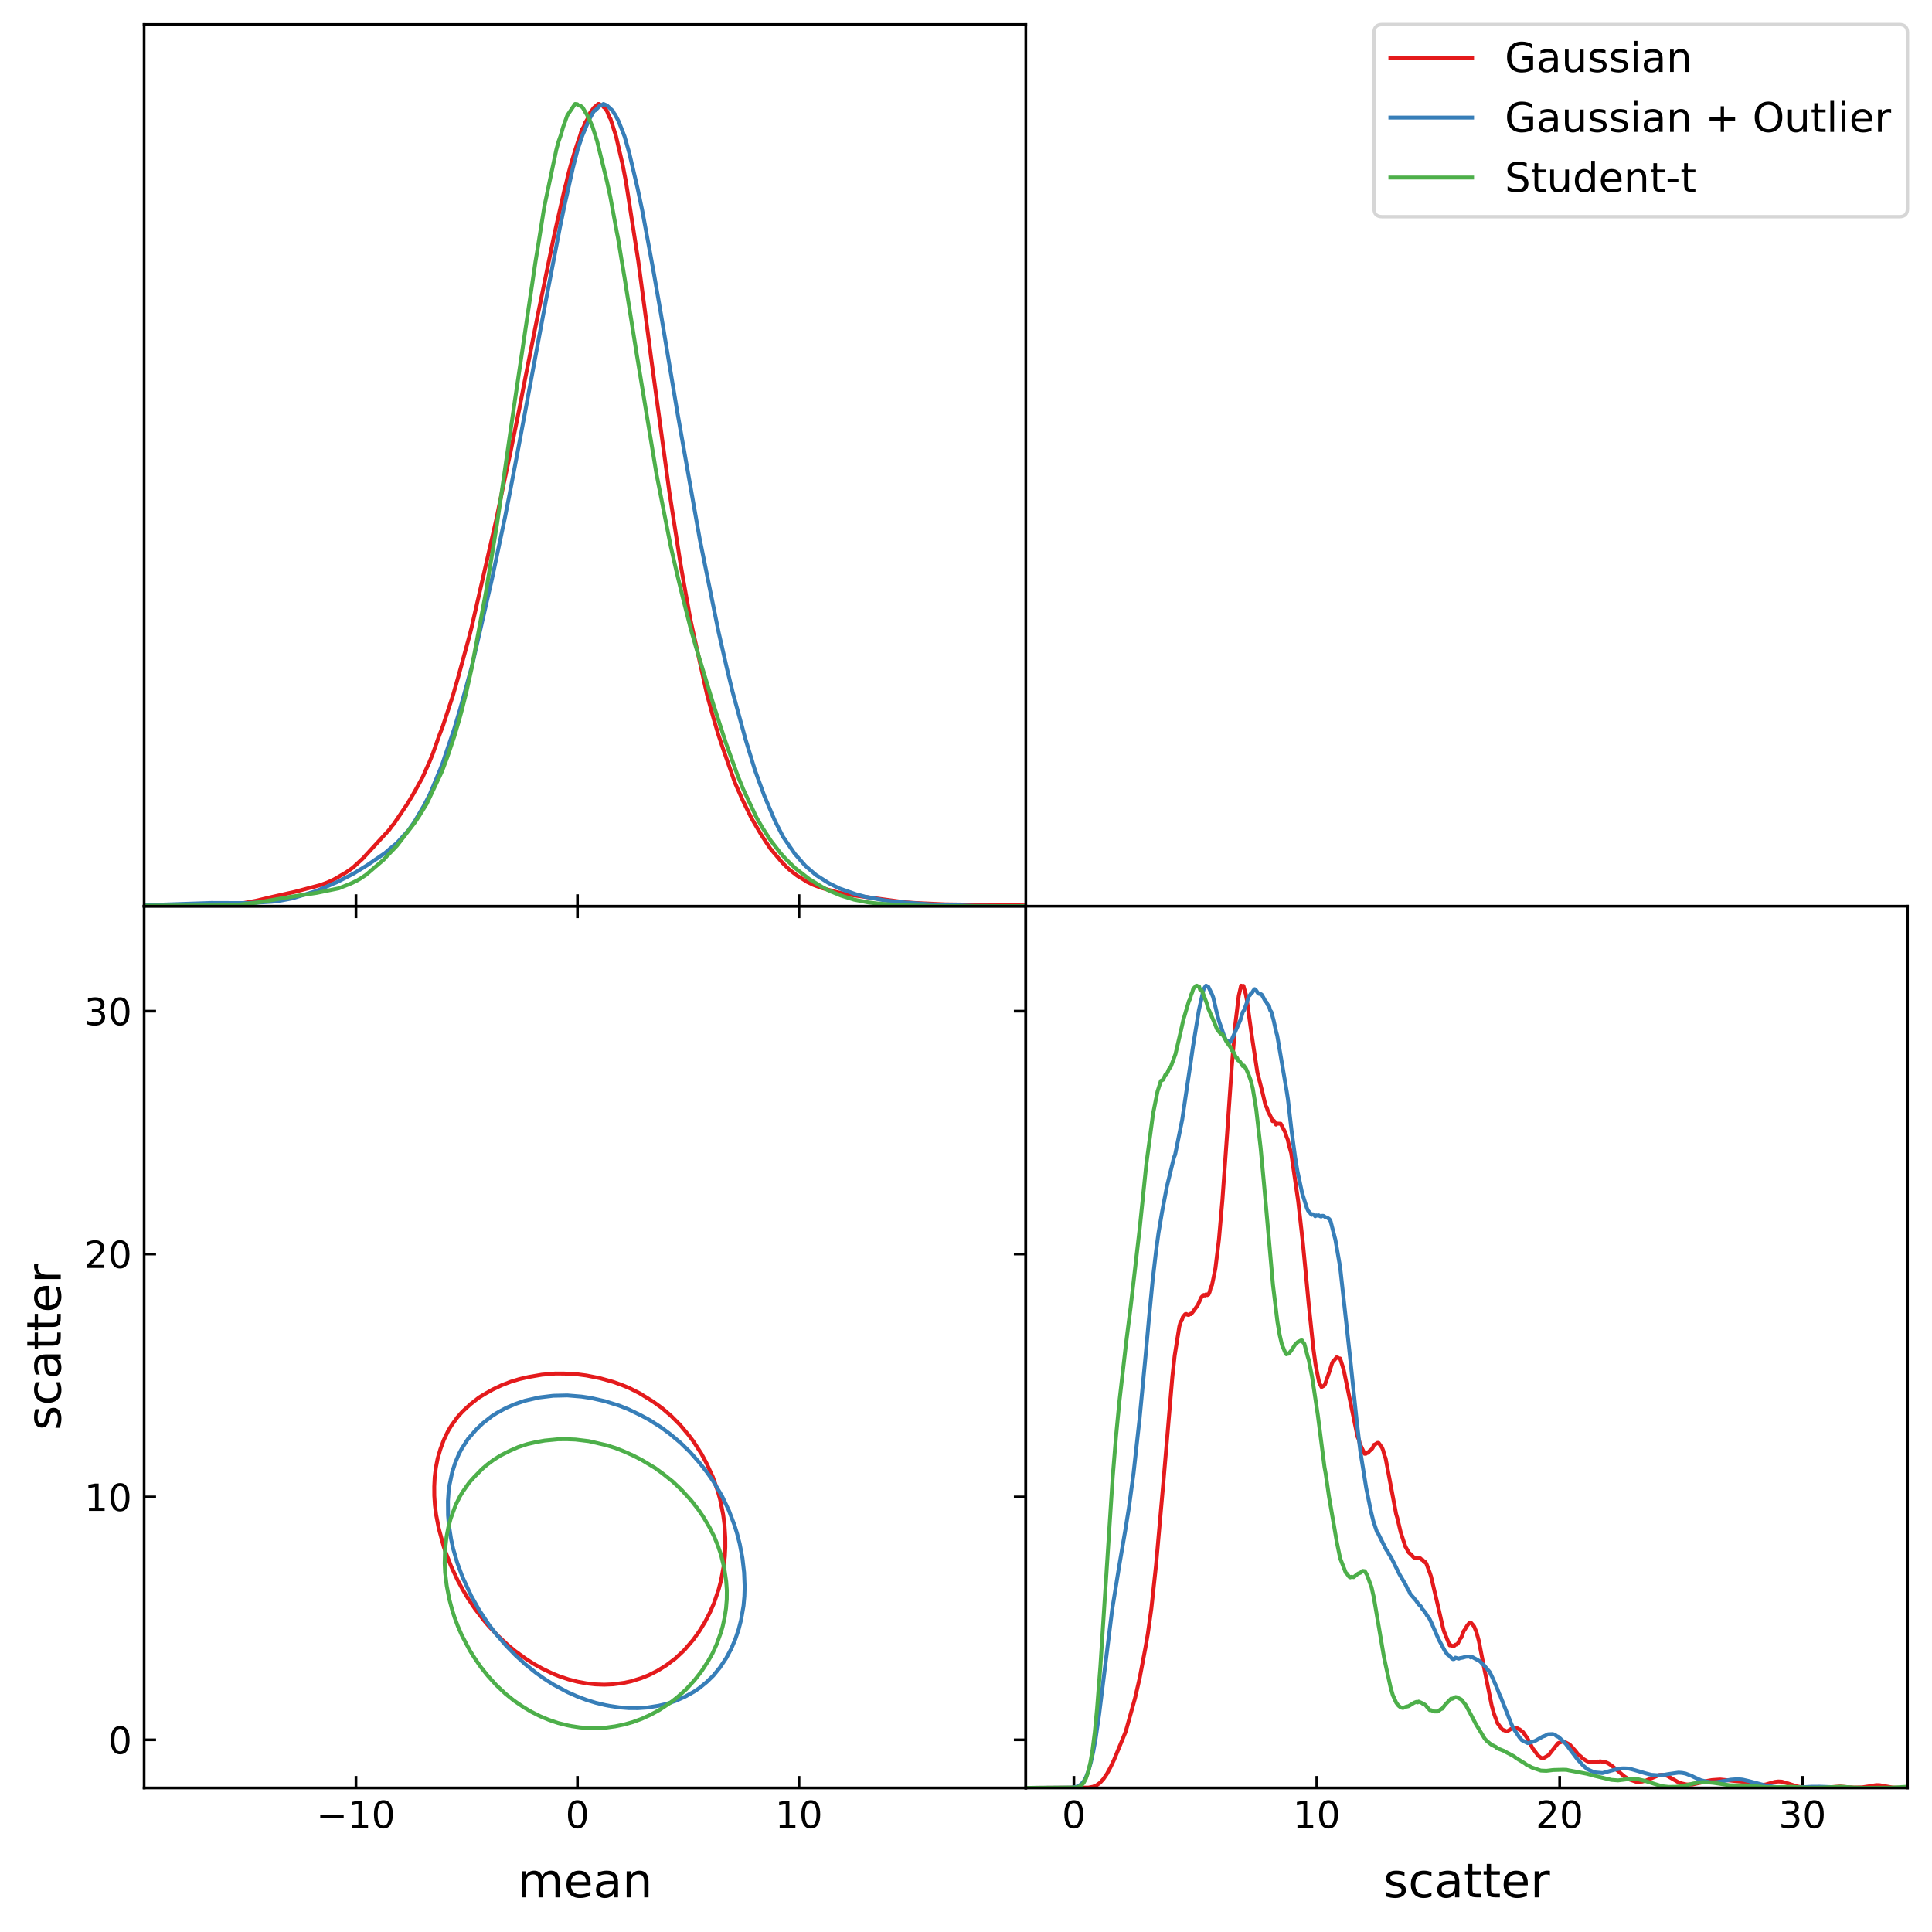 <?xml version="1.0" encoding="utf-8" standalone="no"?>
<!DOCTYPE svg PUBLIC "-//W3C//DTD SVG 1.1//EN"
  "http://www.w3.org/Graphics/SVG/1.1/DTD/svg11.dtd">
<!-- Created with matplotlib (https://matplotlib.org/) -->
<svg height="567.357pt" version="1.1" viewBox="0 0 567.419 567.357" width="567.419pt" xmlns="http://www.w3.org/2000/svg" xmlns:xlink="http://www.w3.org/1999/xlink">
 <defs>
  <style type="text/css">*{stroke-linecap:butt;stroke-linejoin:round;}</style>
 </defs>
 <g id="figure_1">
  <g id="patch_1">
   <path d="M 0 567.357 
L 567.419 567.357 
L 567.419 0 
L 0 0 
z
" style="fill:#ffffff;"/>
  </g>
  <g id="axes_1">
   <g id="patch_2">
    <path d="M 42.329 525.1 
L 301.274 525.1 
L 301.274 266.15 
L 42.329 266.15 
z
" style="fill:#ffffff;"/>
   </g>
   <g id="matplotlib.axis_1">
    <g id="xtick_1">
     <g id="line2d_1">
      <defs>
       <path d="M 0 0 
L 0 -3.5 
" id="md8e5e5afc5" style="stroke:#000000;stroke-width:0.8;"/>
      </defs>
      <g>
       <use style="stroke:#000000;stroke-width:0.8;" x="104.549" xlink:href="#md8e5e5afc5" y="525.1"/>
      </g>
     </g>
     <g id="line2d_2">
      <defs>
       <path d="M 0 0 
L 0 3.5 
" id="mfddafe0227" style="stroke:#000000;stroke-width:0.8;"/>
      </defs>
      <g>
       <use style="stroke:#000000;stroke-width:0.8;" x="104.549" xlink:href="#mfddafe0227" y="266.15"/>
      </g>
     </g>
     <g id="text_1">
      <!-- $\mathdefault{−10}$ -->
      <g transform="translate(92.889 536.958)scale(0.11 -0.11)">
       <defs>
        <path d="M 10.594 35.5 
L 73.188 35.5 
L 73.188 27.203 
L 10.594 27.203 
z
" id="DejaVuSans-8722"/>
        <path d="M 12.406 8.297 
L 28.516 8.297 
L 28.516 63.922 
L 10.984 60.406 
L 10.984 69.391 
L 28.422 72.906 
L 38.281 72.906 
L 38.281 8.297 
L 54.391 8.297 
L 54.391 0 
L 12.406 0 
z
" id="DejaVuSans-49"/>
        <path d="M 31.781 66.406 
Q 24.172 66.406 20.328 58.906 
Q 16.5 51.422 16.5 36.375 
Q 16.5 21.391 20.328 13.891 
Q 24.172 6.391 31.781 6.391 
Q 39.453 6.391 43.281 13.891 
Q 47.125 21.391 47.125 36.375 
Q 47.125 51.422 43.281 58.906 
Q 39.453 66.406 31.781 66.406 
z
M 31.781 74.219 
Q 44.047 74.219 50.516 64.516 
Q 56.984 54.828 56.984 36.375 
Q 56.984 17.969 50.516 8.266 
Q 44.047 -1.422 31.781 -1.422 
Q 19.531 -1.422 13.062 8.266 
Q 6.594 17.969 6.594 36.375 
Q 6.594 54.828 13.062 64.516 
Q 19.531 74.219 31.781 74.219 
z
" id="DejaVuSans-48"/>
       </defs>
       <use transform="translate(0 0.781)" xlink:href="#DejaVuSans-8722"/>
       <use transform="translate(83.789 0.781)" xlink:href="#DejaVuSans-49"/>
       <use transform="translate(147.412 0.781)" xlink:href="#DejaVuSans-48"/>
      </g>
     </g>
    </g>
    <g id="xtick_2">
     <g id="line2d_3">
      <g>
       <use style="stroke:#000000;stroke-width:0.8;" x="169.605" xlink:href="#md8e5e5afc5" y="525.1"/>
      </g>
     </g>
     <g id="line2d_4">
      <g>
       <use style="stroke:#000000;stroke-width:0.8;" x="169.605" xlink:href="#mfddafe0227" y="266.15"/>
      </g>
     </g>
     <g id="text_2">
      <!-- $\mathdefault{0}$ -->
      <g transform="translate(166.085 536.958)scale(0.11 -0.11)">
       <use transform="translate(0 0.781)" xlink:href="#DejaVuSans-48"/>
      </g>
     </g>
    </g>
    <g id="xtick_3">
     <g id="line2d_5">
      <g>
       <use style="stroke:#000000;stroke-width:0.8;" x="234.662" xlink:href="#md8e5e5afc5" y="525.1"/>
      </g>
     </g>
     <g id="line2d_6">
      <g>
       <use style="stroke:#000000;stroke-width:0.8;" x="234.662" xlink:href="#mfddafe0227" y="266.15"/>
      </g>
     </g>
     <g id="text_3">
      <!-- $\mathdefault{10}$ -->
      <g transform="translate(227.622 536.958)scale(0.11 -0.11)">
       <use transform="translate(0 0.781)" xlink:href="#DejaVuSans-49"/>
       <use transform="translate(63.623 0.781)" xlink:href="#DejaVuSans-48"/>
      </g>
     </g>
    </g>
    <g id="text_4">
     <!-- mean -->
     <g transform="translate(151.95 557.246)scale(0.14 -0.14)">
      <defs>
       <path d="M 52 44.188 
Q 55.375 50.25 60.062 53.125 
Q 64.75 56 71.094 56 
Q 79.641 56 84.281 50.016 
Q 88.922 44.047 88.922 33.016 
L 88.922 0 
L 79.891 0 
L 79.891 32.719 
Q 79.891 40.578 77.094 44.375 
Q 74.312 48.188 68.609 48.188 
Q 61.625 48.188 57.562 43.547 
Q 53.516 38.922 53.516 30.906 
L 53.516 0 
L 44.484 0 
L 44.484 32.719 
Q 44.484 40.625 41.703 44.406 
Q 38.922 48.188 33.109 48.188 
Q 26.219 48.188 22.156 43.531 
Q 18.109 38.875 18.109 30.906 
L 18.109 0 
L 9.078 0 
L 9.078 54.688 
L 18.109 54.688 
L 18.109 46.188 
Q 21.188 51.219 25.484 53.609 
Q 29.781 56 35.688 56 
Q 41.656 56 45.828 52.969 
Q 50 49.953 52 44.188 
z
" id="DejaVuSans-109"/>
       <path d="M 56.203 29.594 
L 56.203 25.203 
L 14.891 25.203 
Q 15.484 15.922 20.484 11.062 
Q 25.484 6.203 34.422 6.203 
Q 39.594 6.203 44.453 7.469 
Q 49.312 8.734 54.109 11.281 
L 54.109 2.781 
Q 49.266 0.734 44.188 -0.344 
Q 39.109 -1.422 33.891 -1.422 
Q 20.797 -1.422 13.156 6.188 
Q 5.516 13.812 5.516 26.812 
Q 5.516 40.234 12.766 48.109 
Q 20.016 56 32.328 56 
Q 43.359 56 49.781 48.891 
Q 56.203 41.797 56.203 29.594 
z
M 47.219 32.234 
Q 47.125 39.594 43.094 43.984 
Q 39.062 48.391 32.422 48.391 
Q 24.906 48.391 20.391 44.141 
Q 15.875 39.891 15.188 32.172 
z
" id="DejaVuSans-101"/>
       <path d="M 34.281 27.484 
Q 23.391 27.484 19.188 25 
Q 14.984 22.516 14.984 16.5 
Q 14.984 11.719 18.141 8.906 
Q 21.297 6.109 26.703 6.109 
Q 34.188 6.109 38.703 11.406 
Q 43.219 16.703 43.219 25.484 
L 43.219 27.484 
z
M 52.203 31.203 
L 52.203 0 
L 43.219 0 
L 43.219 8.297 
Q 40.141 3.328 35.547 0.953 
Q 30.953 -1.422 24.312 -1.422 
Q 15.922 -1.422 10.953 3.297 
Q 6 8.016 6 15.922 
Q 6 25.141 12.172 29.828 
Q 18.359 34.516 30.609 34.516 
L 43.219 34.516 
L 43.219 35.406 
Q 43.219 41.609 39.141 45 
Q 35.062 48.391 27.688 48.391 
Q 23 48.391 18.547 47.266 
Q 14.109 46.141 10.016 43.891 
L 10.016 52.203 
Q 14.938 54.109 19.578 55.047 
Q 24.219 56 28.609 56 
Q 40.484 56 46.344 49.844 
Q 52.203 43.703 52.203 31.203 
z
" id="DejaVuSans-97"/>
       <path d="M 54.891 33.016 
L 54.891 0 
L 45.906 0 
L 45.906 32.719 
Q 45.906 40.484 42.875 44.328 
Q 39.844 48.188 33.797 48.188 
Q 26.516 48.188 22.312 43.547 
Q 18.109 38.922 18.109 30.906 
L 18.109 0 
L 9.078 0 
L 9.078 54.688 
L 18.109 54.688 
L 18.109 46.188 
Q 21.344 51.125 25.703 53.562 
Q 30.078 56 35.797 56 
Q 45.219 56 50.047 50.172 
Q 54.891 44.344 54.891 33.016 
z
" id="DejaVuSans-110"/>
      </defs>
      <use xlink:href="#DejaVuSans-109"/>
      <use x="97.412" xlink:href="#DejaVuSans-101"/>
      <use x="158.936" xlink:href="#DejaVuSans-97"/>
      <use x="220.215" xlink:href="#DejaVuSans-110"/>
     </g>
    </g>
   </g>
   <g id="matplotlib.axis_2">
    <g id="ytick_1">
     <g id="line2d_7">
      <defs>
       <path d="M 0 0 
L 3.5 0 
" id="m2f5b90e323" style="stroke:#000000;stroke-width:0.8;"/>
      </defs>
      <g>
       <use style="stroke:#000000;stroke-width:0.8;" x="42.329" xlink:href="#m2f5b90e323" y="510.979"/>
      </g>
     </g>
     <g id="line2d_8">
      <defs>
       <path d="M 0 0 
L -3.5 0 
" id="m2b451ff3a8" style="stroke:#000000;stroke-width:0.8;"/>
      </defs>
      <g>
       <use style="stroke:#000000;stroke-width:0.8;" x="301.274" xlink:href="#m2b451ff3a8" y="510.979"/>
      </g>
     </g>
     <g id="text_5">
      <!-- $\mathdefault{0}$ -->
      <g transform="translate(31.789 515.158)scale(0.11 -0.11)">
       <use transform="translate(0 0.781)" xlink:href="#DejaVuSans-48"/>
      </g>
     </g>
    </g>
    <g id="ytick_2">
     <g id="line2d_9">
      <g>
       <use style="stroke:#000000;stroke-width:0.8;" x="42.329" xlink:href="#m2f5b90e323" y="439.643"/>
      </g>
     </g>
     <g id="line2d_10">
      <g>
       <use style="stroke:#000000;stroke-width:0.8;" x="301.274" xlink:href="#m2b451ff3a8" y="439.643"/>
      </g>
     </g>
     <g id="text_6">
      <!-- $\mathdefault{10}$ -->
      <g transform="translate(24.749 443.822)scale(0.11 -0.11)">
       <use transform="translate(0 0.781)" xlink:href="#DejaVuSans-49"/>
       <use transform="translate(63.623 0.781)" xlink:href="#DejaVuSans-48"/>
      </g>
     </g>
    </g>
    <g id="ytick_3">
     <g id="line2d_11">
      <g>
       <use style="stroke:#000000;stroke-width:0.8;" x="42.329" xlink:href="#m2f5b90e323" y="368.307"/>
      </g>
     </g>
     <g id="line2d_12">
      <g>
       <use style="stroke:#000000;stroke-width:0.8;" x="301.274" xlink:href="#m2b451ff3a8" y="368.307"/>
      </g>
     </g>
     <g id="text_7">
      <!-- $\mathdefault{20}$ -->
      <g transform="translate(24.749 372.486)scale(0.11 -0.11)">
       <defs>
        <path d="M 19.188 8.297 
L 53.609 8.297 
L 53.609 0 
L 7.328 0 
L 7.328 8.297 
Q 12.938 14.109 22.625 23.891 
Q 32.328 33.688 34.812 36.531 
Q 39.547 41.844 41.422 45.531 
Q 43.312 49.219 43.312 52.781 
Q 43.312 58.594 39.234 62.25 
Q 35.156 65.922 28.609 65.922 
Q 23.969 65.922 18.812 64.312 
Q 13.672 62.703 7.812 59.422 
L 7.812 69.391 
Q 13.766 71.781 18.938 73 
Q 24.125 74.219 28.422 74.219 
Q 39.75 74.219 46.484 68.547 
Q 53.219 62.891 53.219 53.422 
Q 53.219 48.922 51.531 44.891 
Q 49.859 40.875 45.406 35.406 
Q 44.188 33.984 37.641 27.219 
Q 31.109 20.453 19.188 8.297 
z
" id="DejaVuSans-50"/>
       </defs>
       <use transform="translate(0 0.781)" xlink:href="#DejaVuSans-50"/>
       <use transform="translate(63.623 0.781)" xlink:href="#DejaVuSans-48"/>
      </g>
     </g>
    </g>
    <g id="ytick_4">
     <g id="line2d_13">
      <g>
       <use style="stroke:#000000;stroke-width:0.8;" x="42.329" xlink:href="#m2f5b90e323" y="296.971"/>
      </g>
     </g>
     <g id="line2d_14">
      <g>
       <use style="stroke:#000000;stroke-width:0.8;" x="301.274" xlink:href="#m2b451ff3a8" y="296.971"/>
      </g>
     </g>
     <g id="text_8">
      <!-- $\mathdefault{30}$ -->
      <g transform="translate(24.749 301.15)scale(0.11 -0.11)">
       <defs>
        <path d="M 40.578 39.312 
Q 47.656 37.797 51.625 33 
Q 55.609 28.219 55.609 21.188 
Q 55.609 10.406 48.188 4.484 
Q 40.766 -1.422 27.094 -1.422 
Q 22.516 -1.422 17.656 -0.516 
Q 12.797 0.391 7.625 2.203 
L 7.625 11.719 
Q 11.719 9.328 16.594 8.109 
Q 21.484 6.891 26.812 6.891 
Q 36.078 6.891 40.938 10.547 
Q 45.797 14.203 45.797 21.188 
Q 45.797 27.641 41.281 31.266 
Q 36.766 34.906 28.719 34.906 
L 20.219 34.906 
L 20.219 43.016 
L 29.109 43.016 
Q 36.375 43.016 40.234 45.922 
Q 44.094 48.828 44.094 54.297 
Q 44.094 59.906 40.109 62.906 
Q 36.141 65.922 28.719 65.922 
Q 24.656 65.922 20.016 65.031 
Q 15.375 64.156 9.812 62.312 
L 9.812 71.094 
Q 15.438 72.656 20.344 73.438 
Q 25.25 74.219 29.594 74.219 
Q 40.828 74.219 47.359 69.109 
Q 53.906 64.016 53.906 55.328 
Q 53.906 49.266 50.438 45.094 
Q 46.969 40.922 40.578 39.312 
z
" id="DejaVuSans-51"/>
       </defs>
       <use transform="translate(0 0.781)" xlink:href="#DejaVuSans-51"/>
       <use transform="translate(63.623 0.781)" xlink:href="#DejaVuSans-48"/>
      </g>
     </g>
    </g>
    <g id="text_9">
     <!-- scatter -->
     <g transform="translate(17.838 420.083)rotate(-90)scale(0.14 -0.14)">
      <defs>
       <path d="M 44.281 53.078 
L 44.281 44.578 
Q 40.484 46.531 36.375 47.5 
Q 32.281 48.484 27.875 48.484 
Q 21.188 48.484 17.844 46.438 
Q 14.5 44.391 14.5 40.281 
Q 14.5 37.156 16.891 35.375 
Q 19.281 33.594 26.516 31.984 
L 29.594 31.297 
Q 39.156 29.25 43.188 25.516 
Q 47.219 21.781 47.219 15.094 
Q 47.219 7.469 41.188 3.016 
Q 35.156 -1.422 24.609 -1.422 
Q 20.219 -1.422 15.453 -0.562 
Q 10.688 0.297 5.422 2 
L 5.422 11.281 
Q 10.406 8.688 15.234 7.391 
Q 20.062 6.109 24.812 6.109 
Q 31.156 6.109 34.562 8.281 
Q 37.984 10.453 37.984 14.406 
Q 37.984 18.062 35.516 20.016 
Q 33.062 21.969 24.703 23.781 
L 21.578 24.516 
Q 13.234 26.266 9.516 29.906 
Q 5.812 33.547 5.812 39.891 
Q 5.812 47.609 11.281 51.797 
Q 16.75 56 26.812 56 
Q 31.781 56 36.172 55.266 
Q 40.578 54.547 44.281 53.078 
z
" id="DejaVuSans-115"/>
       <path d="M 48.781 52.594 
L 48.781 44.188 
Q 44.969 46.297 41.141 47.344 
Q 37.312 48.391 33.406 48.391 
Q 24.656 48.391 19.812 42.844 
Q 14.984 37.312 14.984 27.297 
Q 14.984 17.281 19.812 11.734 
Q 24.656 6.203 33.406 6.203 
Q 37.312 6.203 41.141 7.25 
Q 44.969 8.297 48.781 10.406 
L 48.781 2.094 
Q 45.016 0.344 40.984 -0.531 
Q 36.969 -1.422 32.422 -1.422 
Q 20.062 -1.422 12.781 6.344 
Q 5.516 14.109 5.516 27.297 
Q 5.516 40.672 12.859 48.328 
Q 20.219 56 33.016 56 
Q 37.156 56 41.109 55.141 
Q 45.062 54.297 48.781 52.594 
z
" id="DejaVuSans-99"/>
       <path d="M 18.312 70.219 
L 18.312 54.688 
L 36.812 54.688 
L 36.812 47.703 
L 18.312 47.703 
L 18.312 18.016 
Q 18.312 11.328 20.141 9.422 
Q 21.969 7.516 27.594 7.516 
L 36.812 7.516 
L 36.812 0 
L 27.594 0 
Q 17.188 0 13.234 3.875 
Q 9.281 7.766 9.281 18.016 
L 9.281 47.703 
L 2.688 47.703 
L 2.688 54.688 
L 9.281 54.688 
L 9.281 70.219 
z
" id="DejaVuSans-116"/>
       <path d="M 41.109 46.297 
Q 39.594 47.172 37.812 47.578 
Q 36.031 48 33.891 48 
Q 26.266 48 22.188 43.047 
Q 18.109 38.094 18.109 28.812 
L 18.109 0 
L 9.078 0 
L 9.078 54.688 
L 18.109 54.688 
L 18.109 46.188 
Q 20.953 51.172 25.484 53.578 
Q 30.031 56 36.531 56 
Q 37.453 56 38.578 55.875 
Q 39.703 55.766 41.062 55.516 
z
" id="DejaVuSans-114"/>
      </defs>
      <use xlink:href="#DejaVuSans-115"/>
      <use x="52.1" xlink:href="#DejaVuSans-99"/>
      <use x="107.08" xlink:href="#DejaVuSans-97"/>
      <use x="168.359" xlink:href="#DejaVuSans-116"/>
      <use x="207.568" xlink:href="#DejaVuSans-116"/>
      <use x="246.777" xlink:href="#DejaVuSans-101"/>
      <use x="308.301" xlink:href="#DejaVuSans-114"/>
     </g>
    </g>
   </g>
   <g id="LineCollection_1">
    <path clip-path="url(#p416d558560)" d="M 172.229 494.393 
L 174.846 494.687 
L 177.463 494.78 
L 180.081 494.668 
L 183.274 494.236 
L 185.315 493.802 
L 188.341 492.863 
L 190.55 491.981 
L 193.168 490.663 
L 195.785 489.019 
L 198.402 487.035 
L 201.02 484.579 
L 203.637 481.536 
L 205.353 479.132 
L 207.05 476.385 
L 208.472 473.639 
L 209.672 470.893 
L 211.078 466.773 
L 211.795 464.027 
L 212.557 459.908 
L 212.883 457.162 
L 213.024 454.415 
L 213.016 451.669 
L 212.753 447.55 
L 212.385 444.804 
L 211.489 440.378 
L 210.809 437.938 
L 209.374 433.819 
L 207.477 429.699 
L 205.997 426.953 
L 203.637 423.313 
L 202.236 421.461 
L 199.711 418.465 
L 197.094 415.846 
L 194.476 413.585 
L 191.859 411.691 
L 187.933 409.244 
L 184.954 407.729 
L 182.698 406.791 
L 180.081 405.853 
L 176.155 404.758 
L 172.229 403.977 
L 169.392 403.61 
L 165.685 403.411 
L 163.068 403.401 
L 159.142 403.744 
L 155.216 404.423 
L 152.599 405.021 
L 149.981 405.815 
L 147.364 406.828 
L 144.747 408.067 
L 142.129 409.551 
L 140.64 410.476 
L 138.203 412.383 
L 135.802 414.595 
L 134.277 416.316 
L 132.551 418.714 
L 131.66 420.162 
L 130.351 422.888 
L 129.352 425.58 
L 128.546 428.326 
L 128.001 431.072 
L 127.672 433.819 
L 127.54 436.565 
L 127.555 439.311 
L 127.734 442.058 
L 128.078 444.804 
L 128.874 448.923 
L 130.351 454.336 
L 130.848 455.789 
L 132.45 459.908 
L 134.367 464.027 
L 135.848 466.773 
L 137.486 469.52 
L 139.512 472.515 
L 142.129 475.918 
L 143.708 477.758 
L 146.333 480.505 
L 149.285 483.251 
L 151.29 484.906 
L 154.709 487.37 
L 156.894 488.743 
L 159.353 490.116 
L 162.237 491.49 
L 164.377 492.364 
L 166.994 493.232 
L 169.611 493.908 
L 172.229 494.393 
L 172.229 494.393 
" style="fill:none;stroke:#e41a1c;stroke-width:1.143;"/>
   </g>
   <g id="LineCollection_2">
    <path clip-path="url(#p416d558560)" d="M 179.081 501.027 
L 181.848 501.442 
L 184.616 501.657 
L 187.383 501.673 
L 190.15 501.485 
L 193.381 500.978 
L 195.684 500.441 
L 198.452 499.523 
L 201.219 498.298 
L 203.903 496.782 
L 205.37 495.785 
L 207.574 493.984 
L 209.521 492.088 
L 211.404 489.788 
L 213.284 486.99 
L 214.783 484.193 
L 215.965 481.395 
L 216.918 478.597 
L 217.64 475.8 
L 218.374 471.603 
L 218.624 468.806 
L 218.706 466.008 
L 218.536 461.812 
L 218.053 457.616 
L 217.248 453.419 
L 216.439 450.268 
L 215.671 447.824 
L 214.072 443.628 
L 212.07 439.431 
L 209.521 435.108 
L 207.67 432.437 
L 205.37 429.517 
L 202.603 426.399 
L 199.835 423.718 
L 196.892 421.247 
L 194.301 419.304 
L 190.764 417.051 
L 188.176 415.652 
L 184.616 413.936 
L 181.848 412.829 
L 177.697 411.535 
L 173.547 410.586 
L 170.779 410.174 
L 166.628 409.831 
L 162.478 409.929 
L 158.327 410.436 
L 154.176 411.389 
L 151.409 412.323 
L 148.641 413.503 
L 145.874 415.011 
L 144.49 415.896 
L 141.723 418.063 
L 139.872 419.848 
L 137.427 422.646 
L 135.629 425.443 
L 134.805 426.98 
L 133.689 429.64 
L 132.791 432.437 
L 132.038 436.046 
L 131.757 438.033 
L 131.56 440.83 
L 131.594 445.026 
L 131.821 447.824 
L 132.478 452.02 
L 133.085 454.818 
L 134.303 459.014 
L 135.857 463.211 
L 138.447 468.806 
L 140.818 473.002 
L 143.609 477.199 
L 145.874 480.126 
L 148.641 483.316 
L 151.409 486.159 
L 154.176 488.694 
L 157.267 491.186 
L 159.71 492.95 
L 162.478 494.718 
L 166.628 496.946 
L 169.396 498.182 
L 172.163 499.234 
L 174.93 500.096 
L 177.697 500.762 
L 179.081 501.027 
L 179.081 501.027 
" style="fill:none;stroke:#377eb8;stroke-width:1.143;"/>
   </g>
   <g id="LineCollection_3">
    <path clip-path="url(#p416d558560)" d="M 167.744 506.947 
L 170.335 507.337 
L 172.925 507.534 
L 175.516 507.546 
L 178.106 507.38 
L 180.696 507.023 
L 183.287 506.486 
L 185.877 505.759 
L 188.467 504.807 
L 191.058 503.627 
L 193.648 502.212 
L 196.839 500.104 
L 198.829 498.556 
L 201.516 496.143 
L 204.01 493.425 
L 206.014 490.861 
L 207.895 487.995 
L 209.268 485.579 
L 210.485 482.899 
L 211.781 479.286 
L 212.25 477.657 
L 212.827 475.016 
L 213.232 472.375 
L 213.447 469.735 
L 213.471 467.094 
L 213.282 464.453 
L 212.699 460.492 
L 211.721 456.531 
L 210.817 453.89 
L 209.736 451.249 
L 208.396 448.608 
L 206.6 445.565 
L 205.081 443.327 
L 203.008 440.686 
L 200.124 437.532 
L 197.534 435.086 
L 194.62 432.763 
L 192.353 431.112 
L 188.467 428.775 
L 185.877 427.449 
L 182.976 426.161 
L 180.696 425.264 
L 178.106 424.454 
L 172.925 423.261 
L 169.04 422.794 
L 166.449 422.686 
L 163.859 422.71 
L 159.973 423.089 
L 157.383 423.55 
L 154.793 424.15 
L 152.202 425.009 
L 149.589 426.161 
L 146.977 427.482 
L 144.894 428.802 
L 143.123 430.123 
L 141.581 431.443 
L 139.25 433.825 
L 137.815 435.404 
L 135.963 438.045 
L 135.142 439.365 
L 133.827 442.006 
L 132.37 445.967 
L 131.67 448.608 
L 131.163 451.249 
L 130.705 455.21 
L 130.6 459.171 
L 130.726 461.812 
L 131.207 465.773 
L 131.975 469.735 
L 132.775 472.748 
L 133.498 475.016 
L 134.489 477.657 
L 135.643 480.298 
L 137.955 484.674 
L 139.349 486.9 
L 141.165 489.541 
L 143.282 492.181 
L 145.726 494.883 
L 148.464 497.463 
L 150.907 499.436 
L 153.816 501.424 
L 156.088 502.768 
L 158.678 504.073 
L 161.269 505.148 
L 163.859 506.025 
L 166.574 506.706 
L 167.744 506.947 
L 167.744 506.947 
" style="fill:none;stroke:#4daf4a;stroke-width:1.143;"/>
   </g>
   <g id="patch_3">
    <path d="M 42.329 525.1 
L 42.329 266.15 
" style="fill:none;stroke:#000000;stroke-linecap:square;stroke-linejoin:miter;stroke-width:0.8;"/>
   </g>
   <g id="patch_4">
    <path d="M 301.274 525.1 
L 301.274 266.15 
" style="fill:none;stroke:#000000;stroke-linecap:square;stroke-linejoin:miter;stroke-width:0.8;"/>
   </g>
   <g id="patch_5">
    <path d="M 42.329 525.1 
L 301.274 525.1 
" style="fill:none;stroke:#000000;stroke-linecap:square;stroke-linejoin:miter;stroke-width:0.8;"/>
   </g>
   <g id="patch_6">
    <path d="M 42.329 266.15 
L 301.274 266.15 
" style="fill:none;stroke:#000000;stroke-linecap:square;stroke-linejoin:miter;stroke-width:0.8;"/>
   </g>
  </g>
  <g id="axes_2">
   <g id="patch_7">
    <path d="M 42.329 266.15 
L 301.274 266.15 
L 301.274 7.2 
L 42.329 7.2 
z
" style="fill:#ffffff;"/>
   </g>
   <g id="matplotlib.axis_3">
    <g id="xtick_4">
     <g id="line2d_15">
      <g>
       <use style="stroke:#000000;stroke-width:0.8;" x="104.549" xlink:href="#md8e5e5afc5" y="266.15"/>
      </g>
     </g>
    </g>
    <g id="xtick_5">
     <g id="line2d_16">
      <g>
       <use style="stroke:#000000;stroke-width:0.8;" x="169.605" xlink:href="#md8e5e5afc5" y="266.15"/>
      </g>
     </g>
    </g>
    <g id="xtick_6">
     <g id="line2d_17">
      <g>
       <use style="stroke:#000000;stroke-width:0.8;" x="234.662" xlink:href="#md8e5e5afc5" y="266.15"/>
      </g>
     </g>
    </g>
   </g>
   <g id="matplotlib.axis_4">
    <g id="ytick_5"/>
    <g id="ytick_6"/>
    <g id="ytick_7"/>
    <g id="ytick_8"/>
    <g id="ytick_9"/>
   </g>
   <g id="line2d_18">
    <path clip-path="url(#p72230c6577)" d="M 42.283 266.02 
L 50.764 266.018 
L 60.224 266.029 
L 65.77 265.873 
L 70.01 265.506 
L 75.23 264.533 
L 79.797 263.448 
L 84.037 262.493 
L 86.647 261.911 
L 94.15 259.921 
L 96.107 259.198 
L 98.064 258.307 
L 101.653 256.218 
L 103.61 254.852 
L 106.546 252.141 
L 114.375 243.647 
L 115.027 242.695 
L 115.68 241.964 
L 119.594 236.174 
L 121.225 233.477 
L 122.53 231.168 
L 124.161 228.191 
L 125.14 225.982 
L 126.118 223.828 
L 127.097 221.425 
L 129.054 215.887 
L 130.033 213.349 
L 132.969 204.443 
L 133.947 201.043 
L 134.6 198.76 
L 137.862 186.807 
L 138.514 184.215 
L 145.691 152.883 
L 147.974 141.901 
L 149.931 132.799 
L 152.541 119.988 
L 154.172 111.55 
L 156.129 101.687 
L 158.087 91.795 
L 159.392 85.486 
L 162.654 69.567 
L 163.306 66.641 
L 165.916 55.115 
L 166.242 54.026 
L 166.894 51.193 
L 167.547 48.749 
L 168.852 44.335 
L 169.83 41.362 
L 170.483 39.471 
L 170.809 38.192 
L 171.461 37.198 
L 171.787 36.161 
L 172.44 35.15 
L 173.418 32.896 
L 173.745 32.561 
L 174.397 31.656 
L 175.702 30.527 
L 176.028 30.546 
L 176.354 30.955 
L 176.681 30.949 
L 177.007 31.055 
L 177.333 31.529 
L 177.659 31.679 
L 178.312 32.717 
L 178.964 34.399 
L 179.29 34.863 
L 180.921 39.995 
L 182.879 48.43 
L 183.857 53.506 
L 187.445 76.588 
L 189.403 91.233 
L 191.36 106.108 
L 196.579 144.433 
L 199.841 165.481 
L 200.82 171.094 
L 202.777 182.006 
L 207.67 204.094 
L 209.628 211.194 
L 210.932 215.634 
L 212.237 219.552 
L 215.826 229.836 
L 218.109 235 
L 220.719 240.321 
L 223.655 245.31 
L 226.264 249.253 
L 229.852 253.463 
L 231.81 255.385 
L 234.093 257.16 
L 236.05 258.357 
L 237.029 258.991 
L 238.986 259.92 
L 241.27 260.782 
L 245.837 262.022 
L 249.099 262.737 
L 265.735 264.982 
L 268.997 265.217 
L 277.479 265.602 
L 296.725 265.853 
L 301.292 265.934 
L 301.292 265.934 
" style="fill:none;stroke:#e41a1c;stroke-linecap:square;stroke-width:1.143;"/>
   </g>
   <g id="line2d_19">
    <path clip-path="url(#p72230c6577)" d="M 42.029 265.868 
L 62.033 265.192 
L 73.07 265.228 
L 79.967 264.815 
L 82.727 264.439 
L 85.831 263.842 
L 92.728 261.747 
L 95.832 260.429 
L 98.247 259.376 
L 98.936 259.09 
L 103.765 256.611 
L 105.144 255.755 
L 106.179 255.136 
L 107.904 254.069 
L 113.077 250.53 
L 115.146 248.756 
L 116.526 247.627 
L 119.975 243.845 
L 121.699 241.395 
L 124.458 236.696 
L 126.183 233.401 
L 129.287 225.98 
L 129.977 224.202 
L 133.426 213.994 
L 135.15 208.187 
L 138.599 195.644 
L 144.462 170.173 
L 148.256 152.217 
L 149.635 145.222 
L 151.705 134.407 
L 154.119 121.539 
L 159.982 90.062 
L 164.466 66.696 
L 165.845 60.049 
L 166.535 57.032 
L 168.26 49.284 
L 169.639 43.971 
L 171.019 39.847 
L 173.088 34.996 
L 174.468 32.547 
L 174.812 32.443 
L 176.192 31.038 
L 176.882 30.765 
L 177.227 30.527 
L 178.261 30.98 
L 179.986 32.562 
L 180.331 33.257 
L 180.676 33.697 
L 181.71 35.685 
L 183.435 40.077 
L 184.814 44.956 
L 187.229 55.206 
L 188.608 61.75 
L 190.333 71.025 
L 192.057 80.396 
L 194.126 92.277 
L 198.955 121.215 
L 205.508 158.31 
L 211.026 185.538 
L 213.44 196.103 
L 215.165 203.221 
L 218.959 217.153 
L 221.718 226.169 
L 224.477 233.727 
L 227.581 241.057 
L 229.995 245.789 
L 233.444 250.784 
L 236.548 254.303 
L 239.652 256.986 
L 243.446 259.401 
L 244.136 259.73 
L 246.55 260.935 
L 251.378 262.633 
L 254.137 263.37 
L 259.656 264.404 
L 264.139 264.936 
L 273.106 265.589 
L 286.212 266.077 
L 297.594 266.148 
L 301.388 266.15 
L 301.388 266.15 
" style="fill:none;stroke:#377eb8;stroke-linecap:square;stroke-width:1.143;"/>
   </g>
   <g id="line2d_20">
    <path clip-path="url(#p72230c6577)" d="M 42.021 266.01 
L 65.266 265.898 
L 70.108 265.677 
L 75.274 265.128 
L 80.116 264.284 
L 85.282 263.4 
L 93.03 262.231 
L 99.487 260.903 
L 103.038 259.494 
L 104.976 258.548 
L 105.944 257.974 
L 107.558 256.888 
L 112.724 252.447 
L 113.692 251.371 
L 114.984 250.053 
L 116.598 248.355 
L 121.764 241.657 
L 123.055 239.74 
L 125.315 236.086 
L 129.835 226.502 
L 131.449 222.16 
L 133.386 216.404 
L 134.677 212.041 
L 135.646 208.546 
L 136.937 203.372 
L 138.552 196.146 
L 142.749 173.704 
L 145.977 153.85 
L 147.914 140.59 
L 151.143 118.161 
L 157.277 76.792 
L 157.922 72.864 
L 159.859 60.701 
L 163.411 43.878 
L 164.056 41.522 
L 164.702 39.699 
L 165.348 37.426 
L 166.316 34.705 
L 166.639 33.84 
L 168.899 30.527 
L 169.545 30.611 
L 169.868 30.969 
L 170.513 31.072 
L 171.159 31.632 
L 171.805 32.759 
L 172.45 33.793 
L 172.773 34.643 
L 173.096 35.066 
L 174.065 37.352 
L 175.356 41.41 
L 178.262 53.304 
L 179.23 57.711 
L 181.167 68.246 
L 181.49 69.815 
L 182.459 75.799 
L 183.427 81.575 
L 185.364 93.76 
L 186.978 103.896 
L 192.79 139.152 
L 196.987 160.434 
L 198.924 168.885 
L 200.538 175.504 
L 202.798 184.433 
L 204.412 190.091 
L 209.578 207.07 
L 213.129 218.031 
L 216.68 227.85 
L 217.326 229.44 
L 218.295 231.823 
L 222.169 240.072 
L 223.783 242.884 
L 226.366 246.869 
L 229.271 250.608 
L 230.886 252.378 
L 233.468 254.906 
L 237.665 258.17 
L 238.634 258.759 
L 241.539 260.55 
L 243.799 261.741 
L 244.445 261.975 
L 247.028 263.035 
L 250.902 264.234 
L 255.099 265.043 
L 258.005 265.375 
L 264.784 265.853 
L 274.47 266.109 
L 288.352 266.15 
L 301.589 266.149 
L 301.589 266.149 
" style="fill:none;stroke:#4daf4a;stroke-linecap:square;stroke-width:1.143;"/>
   </g>
   <g id="patch_8">
    <path d="M 42.329 266.15 
L 42.329 7.2 
" style="fill:none;stroke:#000000;stroke-linecap:square;stroke-linejoin:miter;stroke-width:0.8;"/>
   </g>
   <g id="patch_9">
    <path d="M 301.274 266.15 
L 301.274 7.2 
" style="fill:none;stroke:#000000;stroke-linecap:square;stroke-linejoin:miter;stroke-width:0.8;"/>
   </g>
   <g id="patch_10">
    <path d="M 42.329 266.15 
L 301.274 266.15 
" style="fill:none;stroke:#000000;stroke-linecap:square;stroke-linejoin:miter;stroke-width:0.8;"/>
   </g>
   <g id="patch_11">
    <path d="M 42.329 7.2 
L 301.274 7.2 
" style="fill:none;stroke:#000000;stroke-linecap:square;stroke-linejoin:miter;stroke-width:0.8;"/>
   </g>
  </g>
  <g id="axes_3">
   <g id="patch_12">
    <path d="M 301.274 525.1 
L 560.219 525.1 
L 560.219 266.15 
L 301.274 266.15 
z
" style="fill:#ffffff;"/>
   </g>
   <g id="matplotlib.axis_5">
    <g id="xtick_7">
     <g id="line2d_21">
      <g>
       <use style="stroke:#000000;stroke-width:0.8;" x="315.395" xlink:href="#md8e5e5afc5" y="525.1"/>
      </g>
     </g>
     <g id="text_10">
      <!-- $\mathdefault{0}$ -->
      <g transform="translate(311.875 536.958)scale(0.11 -0.11)">
       <use transform="translate(0 0.781)" xlink:href="#DejaVuSans-48"/>
      </g>
     </g>
    </g>
    <g id="xtick_8">
     <g id="line2d_22">
      <g>
       <use style="stroke:#000000;stroke-width:0.8;" x="386.73" xlink:href="#md8e5e5afc5" y="525.1"/>
      </g>
     </g>
     <g id="text_11">
      <!-- $\mathdefault{10}$ -->
      <g transform="translate(379.69 536.958)scale(0.11 -0.11)">
       <use transform="translate(0 0.781)" xlink:href="#DejaVuSans-49"/>
       <use transform="translate(63.623 0.781)" xlink:href="#DejaVuSans-48"/>
      </g>
     </g>
    </g>
    <g id="xtick_9">
     <g id="line2d_23">
      <g>
       <use style="stroke:#000000;stroke-width:0.8;" x="458.065" xlink:href="#md8e5e5afc5" y="525.1"/>
      </g>
     </g>
     <g id="text_12">
      <!-- $\mathdefault{20}$ -->
      <g transform="translate(451.025 536.958)scale(0.11 -0.11)">
       <use transform="translate(0 0.781)" xlink:href="#DejaVuSans-50"/>
       <use transform="translate(63.623 0.781)" xlink:href="#DejaVuSans-48"/>
      </g>
     </g>
    </g>
    <g id="xtick_10">
     <g id="line2d_24">
      <g>
       <use style="stroke:#000000;stroke-width:0.8;" x="529.399" xlink:href="#md8e5e5afc5" y="525.1"/>
      </g>
     </g>
     <g id="text_13">
      <!-- $\mathdefault{30}$ -->
      <g transform="translate(522.359 536.958)scale(0.11 -0.11)">
       <use transform="translate(0 0.781)" xlink:href="#DejaVuSans-51"/>
       <use transform="translate(63.623 0.781)" xlink:href="#DejaVuSans-48"/>
      </g>
     </g>
    </g>
    <g id="text_14">
     <!-- scatter -->
     <g transform="translate(406.289 557.246)scale(0.14 -0.14)">
      <use xlink:href="#DejaVuSans-115"/>
      <use x="52.1" xlink:href="#DejaVuSans-99"/>
      <use x="107.08" xlink:href="#DejaVuSans-97"/>
      <use x="168.359" xlink:href="#DejaVuSans-116"/>
      <use x="207.568" xlink:href="#DejaVuSans-116"/>
      <use x="246.777" xlink:href="#DejaVuSans-101"/>
      <use x="308.301" xlink:href="#DejaVuSans-114"/>
     </g>
    </g>
   </g>
   <g id="matplotlib.axis_6">
    <g id="ytick_10"/>
    <g id="ytick_11"/>
    <g id="ytick_12"/>
    <g id="ytick_13"/>
    <g id="ytick_14"/>
   </g>
   <g id="line2d_25">
    <path clip-path="url(#p1bcfaeb60d)" d="M 301.181 525.1 
L 319.663 525.016 
L 321.032 524.763 
L 322.059 524.329 
L 323.086 523.576 
L 324.113 522.429 
L 325.14 520.912 
L 326.166 519.003 
L 327.193 516.839 
L 330.616 508.556 
L 333.354 498.745 
L 334.723 492.797 
L 336.434 483.799 
L 337.119 479.795 
L 338.146 472.46 
L 339.515 459.787 
L 341.568 436.657 
L 344.307 404.482 
L 344.991 398.189 
L 346.36 389.609 
L 346.702 388.325 
L 347.045 387.859 
L 347.387 386.842 
L 348.071 385.986 
L 348.414 385.906 
L 348.756 386.138 
L 349.098 386.207 
L 349.441 385.897 
L 349.783 385.96 
L 350.467 385.125 
L 351.494 383.709 
L 351.836 383.206 
L 352.521 381.668 
L 352.863 380.973 
L 353.548 380.326 
L 353.89 380.486 
L 354.232 380.141 
L 354.575 380.368 
L 354.917 380.194 
L 355.259 379.47 
L 355.601 378.136 
L 355.944 377.465 
L 356.628 374.195 
L 356.97 372.454 
L 357.997 364.058 
L 359.024 352.341 
L 360.393 333.07 
L 361.762 313.353 
L 362.789 300.944 
L 363.816 292.469 
L 364.5 289.477 
L 364.843 289.595 
L 365.185 289.534 
L 365.869 291.94 
L 366.212 293.725 
L 367.581 303.769 
L 369.292 315.003 
L 370.661 320.359 
L 371.346 323.23 
L 371.688 324.754 
L 372.03 325.227 
L 372.372 326.293 
L 373.399 328.369 
L 373.741 329.285 
L 374.084 329.122 
L 374.426 329.49 
L 374.768 330.291 
L 375.111 329.996 
L 376.137 330.037 
L 377.506 332.653 
L 377.849 333.864 
L 378.191 334.623 
L 378.533 336.252 
L 379.218 338.657 
L 381.271 352.772 
L 382.64 364.978 
L 383.667 375.654 
L 384.352 382.903 
L 385.721 395.997 
L 386.405 400.976 
L 387.09 404.386 
L 387.432 406.058 
L 388.117 407.374 
L 388.801 407.013 
L 389.143 406.598 
L 390.513 402.663 
L 391.197 400.437 
L 391.539 399.769 
L 391.882 399.48 
L 392.566 398.631 
L 392.908 398.741 
L 393.251 398.978 
L 393.593 398.991 
L 394.62 402.217 
L 398.042 418.746 
L 398.727 422.039 
L 399.069 422.788 
L 399.411 424.092 
L 400.781 426.967 
L 401.123 426.964 
L 401.465 426.698 
L 401.807 426.67 
L 402.15 426.214 
L 402.834 425.658 
L 403.176 425.191 
L 403.519 424.353 
L 403.861 424.222 
L 404.545 423.768 
L 404.888 423.767 
L 405.915 425.183 
L 406.257 426.073 
L 406.599 427.459 
L 406.941 428.264 
L 409.679 442.755 
L 410.022 444.611 
L 410.364 445.758 
L 411.391 450.061 
L 412.76 454.225 
L 413.787 456.01 
L 414.471 456.605 
L 415.156 457.344 
L 415.84 457.685 
L 416.867 457.557 
L 417.209 457.728 
L 417.552 458.089 
L 417.894 458.188 
L 418.236 458.743 
L 418.578 458.739 
L 418.921 459.23 
L 419.947 461.973 
L 420.29 463 
L 422.001 470.253 
L 423.712 477.73 
L 424.055 479.033 
L 425.766 483.246 
L 426.108 483.164 
L 426.451 483.498 
L 426.793 483.361 
L 427.135 483.352 
L 427.477 483.026 
L 427.82 482.969 
L 428.162 482.681 
L 428.846 481.257 
L 429.189 480.922 
L 429.873 479.044 
L 430.215 478.588 
L 430.9 477.439 
L 431.585 476.595 
L 431.927 476.501 
L 432.611 477.255 
L 432.954 477.722 
L 433.638 479.407 
L 434.323 481.897 
L 435.349 487.178 
L 438.088 500.852 
L 438.772 503.3 
L 439.799 506.075 
L 441.168 507.895 
L 441.51 508.139 
L 441.853 508.153 
L 442.195 508.399 
L 442.537 508.498 
L 442.879 508.354 
L 443.564 507.907 
L 444.248 507.558 
L 444.591 507.665 
L 445.275 507.5 
L 445.617 507.572 
L 445.96 507.817 
L 446.302 507.916 
L 447.329 508.723 
L 448.698 510.728 
L 450.067 513.385 
L 451.778 515.654 
L 452.463 516.178 
L 453.147 516.482 
L 454.516 515.663 
L 454.859 515.423 
L 455.885 514.118 
L 457.597 511.971 
L 458.966 511.469 
L 459.65 511.655 
L 461.019 512.377 
L 462.731 514.275 
L 463.415 515.177 
L 464.442 516.017 
L 464.784 516.452 
L 466.153 517.281 
L 467.18 517.584 
L 468.207 517.486 
L 469.234 517.364 
L 469.576 517.399 
L 469.918 517.288 
L 471.63 517.58 
L 472.314 517.885 
L 473.341 518.549 
L 475.052 519.989 
L 477.106 521.767 
L 478.475 522.588 
L 480.529 523.307 
L 482.24 523.243 
L 483.267 522.996 
L 487.374 521.299 
L 488.059 521.245 
L 488.743 521.281 
L 489.77 521.611 
L 492.85 523.394 
L 493.877 523.779 
L 495.246 524.083 
L 496.957 524.109 
L 499.696 523.509 
L 501.065 523.108 
L 502.776 522.803 
L 505.172 522.635 
L 513.386 523.441 
L 515.098 523.96 
L 517.151 524.241 
L 518.52 524.112 
L 521.258 523.338 
L 522.285 523.212 
L 523.312 523.269 
L 524.681 523.646 
L 527.761 524.658 
L 529.473 524.965 
L 531.869 525.087 
L 537.003 524.938 
L 540.425 524.69 
L 542.479 524.865 
L 544.533 524.988 
L 546.928 524.934 
L 548.982 524.63 
L 551.036 524.28 
L 552.062 524.308 
L 553.774 524.63 
L 555.827 524.984 
L 558.223 525.092 
L 560.277 525.1 
L 560.277 525.1 
" style="fill:none;stroke:#e41a1c;stroke-linecap:square;stroke-width:1.143;"/>
   </g>
   <g id="line2d_26">
    <path clip-path="url(#p1bcfaeb60d)" d="M 301.199 525.1 
L 314.797 525.028 
L 316.191 524.766 
L 316.889 524.482 
L 317.586 523.958 
L 318.283 523.152 
L 318.981 521.887 
L 319.678 520.066 
L 320.375 517.602 
L 321.073 514.49 
L 321.77 510.653 
L 322.816 503.452 
L 324.559 489.455 
L 326.651 472.657 
L 328.743 459.657 
L 330.487 449.462 
L 331.533 442.948 
L 332.927 432.601 
L 334.67 416.838 
L 336.414 398.577 
L 337.46 387.086 
L 338.506 376.224 
L 339.552 367.265 
L 340.249 362.111 
L 341.295 355.926 
L 342.69 348.577 
L 344.782 339.963 
L 345.13 339.112 
L 347.222 328.773 
L 348.268 321.656 
L 349.663 312.287 
L 350.36 307.434 
L 351.058 303.154 
L 352.104 296.71 
L 353.498 290.532 
L 354.196 289.477 
L 354.893 289.837 
L 355.939 291.978 
L 356.288 292.825 
L 357.334 297.292 
L 358.031 299.914 
L 358.728 301.894 
L 359.426 303.966 
L 360.123 305.671 
L 360.472 305.677 
L 360.82 305.806 
L 361.169 306.119 
L 361.518 305.849 
L 364.307 299.561 
L 365.004 297.225 
L 365.353 296.72 
L 366.05 294.871 
L 366.748 292.595 
L 367.096 292.272 
L 367.445 291.713 
L 367.794 291.496 
L 368.142 290.867 
L 368.491 290.509 
L 368.84 290.767 
L 369.537 291.772 
L 369.886 291.918 
L 370.234 291.926 
L 370.583 292.127 
L 371.629 294.034 
L 371.978 294.359 
L 372.326 295.139 
L 372.675 295.31 
L 373.024 296.685 
L 373.372 297.153 
L 374.07 299.724 
L 374.767 302.896 
L 375.116 304.16 
L 377.905 320.53 
L 378.254 322.811 
L 379.3 331.889 
L 380.346 339.664 
L 381.043 343.913 
L 382.438 350.444 
L 383.832 354.816 
L 384.181 355.586 
L 385.227 356.785 
L 385.576 356.619 
L 385.924 356.779 
L 386.273 357.213 
L 386.622 356.945 
L 386.97 357.027 
L 387.319 356.936 
L 387.668 357.193 
L 388.016 357.298 
L 388.365 357.067 
L 388.713 357.1 
L 389.411 357.566 
L 389.759 357.575 
L 390.457 358.084 
L 390.805 358.713 
L 392.2 364.128 
L 393.595 372.173 
L 396.384 397.447 
L 398.476 417.49 
L 399.522 426.237 
L 401.265 437.114 
L 402.66 443.945 
L 403.357 446.782 
L 404.403 449.913 
L 404.752 450.375 
L 407.193 455.258 
L 407.541 455.62 
L 407.89 456.376 
L 408.587 457.454 
L 411.028 462.369 
L 412.771 465.32 
L 413.469 466.78 
L 413.817 467.228 
L 414.166 468.088 
L 415.909 470.117 
L 416.607 471.143 
L 417.304 471.775 
L 417.653 472.455 
L 418.699 473.677 
L 419.047 474.38 
L 419.745 475.244 
L 420.442 476.684 
L 422.534 481.483 
L 423.231 482.786 
L 424.277 484.729 
L 424.975 485.755 
L 425.323 486.108 
L 425.672 486.257 
L 426.369 487.062 
L 426.718 487.282 
L 427.067 487.244 
L 427.415 486.846 
L 428.113 487.04 
L 428.461 487.135 
L 428.81 486.979 
L 429.507 486.864 
L 430.553 486.578 
L 431.599 486.531 
L 431.948 486.802 
L 432.297 486.611 
L 434.737 487.971 
L 435.435 488.761 
L 435.783 489.006 
L 437.527 491.084 
L 438.224 492.494 
L 439.619 495.659 
L 440.316 497.491 
L 440.665 498.186 
L 441.711 500.851 
L 443.105 504.369 
L 443.802 506.135 
L 444.5 507.679 
L 445.197 508.68 
L 446.243 510.247 
L 446.94 511.081 
L 447.986 511.604 
L 448.684 511.952 
L 449.381 511.785 
L 450.776 511.341 
L 453.216 509.971 
L 453.565 509.878 
L 454.262 509.551 
L 454.611 509.353 
L 456.006 509.287 
L 456.703 509.51 
L 457.052 509.833 
L 457.749 510.149 
L 459.841 512.139 
L 463.328 516.75 
L 465.071 518.653 
L 465.768 519.218 
L 466.117 519.56 
L 467.86 520.367 
L 468.558 520.556 
L 470.65 520.739 
L 474.136 519.771 
L 475.531 519.495 
L 476.228 519.385 
L 476.926 519.361 
L 478.32 519.417 
L 479.366 519.669 
L 481.11 520.166 
L 483.202 520.787 
L 483.899 520.967 
L 484.945 521.245 
L 486.688 521.378 
L 488.78 521.251 
L 489.826 521.061 
L 492.964 520.617 
L 494.01 520.688 
L 495.056 520.893 
L 496.8 521.561 
L 497.497 521.921 
L 499.589 522.867 
L 502.029 523.412 
L 503.075 523.459 
L 504.121 523.419 
L 505.516 523.201 
L 508.305 522.689 
L 510.397 522.536 
L 511.792 522.67 
L 513.535 523.069 
L 518.765 524.442 
L 521.903 524.896 
L 524.693 525.018 
L 527.482 525.008 
L 532.015 524.767 
L 534.455 524.751 
L 544.218 525.1 
L 560.256 525.1 
L 560.256 525.1 
" style="fill:none;stroke:#377eb8;stroke-linecap:square;stroke-width:1.143;"/>
   </g>
   <g id="line2d_27">
    <path clip-path="url(#p1bcfaeb60d)" d="M 301.125 525.1 
L 315.936 524.992 
L 316.923 524.739 
L 317.581 524.354 
L 318.24 523.629 
L 318.898 522.408 
L 319.556 520.507 
L 320.214 517.757 
L 320.873 513.9 
L 321.531 508.762 
L 322.189 501.928 
L 323.176 489.42 
L 324.822 464.08 
L 326.797 433.78 
L 327.784 421.707 
L 328.772 411.483 
L 330.746 394.299 
L 332.063 383.867 
L 334.696 361.046 
L 336.671 341.903 
L 338.645 327.115 
L 339.962 320.523 
L 340.949 317.439 
L 341.607 317.107 
L 342.266 315.646 
L 342.595 315.486 
L 342.924 314.936 
L 343.253 314.108 
L 343.911 313.159 
L 345.228 309.586 
L 346.873 302.526 
L 347.532 299.568 
L 349.177 294.023 
L 349.506 293.382 
L 349.836 292.165 
L 350.165 291.4 
L 350.494 290.263 
L 350.823 290.092 
L 351.152 289.611 
L 351.481 289.477 
L 351.81 289.655 
L 352.139 289.679 
L 352.469 290.688 
L 352.798 290.778 
L 353.127 291.261 
L 354.443 294.719 
L 354.772 295.987 
L 356.747 300.536 
L 357.405 302.206 
L 358.064 303.081 
L 358.722 303.802 
L 359.051 303.8 
L 360.368 306.171 
L 361.026 307.055 
L 361.355 307.477 
L 361.684 308.293 
L 362.342 309.135 
L 363.001 310.56 
L 363.33 310.699 
L 363.659 311.453 
L 363.988 311.585 
L 364.317 311.991 
L 364.975 313.099 
L 365.305 312.939 
L 365.963 313.896 
L 366.621 315.425 
L 367.279 317.138 
L 367.938 319.69 
L 368.925 325.679 
L 370.241 337.139 
L 371.229 347.684 
L 373.862 377.337 
L 375.178 388.206 
L 375.837 392.104 
L 376.495 394.911 
L 377.482 397.278 
L 377.811 397.752 
L 378.14 397.601 
L 378.47 397.576 
L 379.128 396.798 
L 380.444 394.801 
L 380.773 394.561 
L 381.103 394.175 
L 382.09 393.691 
L 382.419 393.686 
L 382.748 394.29 
L 383.077 394.633 
L 384.065 398.424 
L 384.394 399.478 
L 385.381 404.574 
L 387.027 415.508 
L 389.002 430.91 
L 389.331 432.695 
L 390.318 439.543 
L 390.976 443.354 
L 392.622 452.929 
L 393.609 457.708 
L 394.268 459.364 
L 395.255 461.905 
L 395.584 462.191 
L 396.242 463.094 
L 396.571 463.269 
L 396.901 463.095 
L 397.559 463.211 
L 398.875 462.157 
L 399.534 461.91 
L 400.192 461.371 
L 400.85 461.457 
L 401.508 462.577 
L 402.825 466.229 
L 403.483 469.15 
L 406.445 486.561 
L 407.103 489.665 
L 408.42 495.638 
L 409.078 497.888 
L 410.066 500.064 
L 410.724 500.934 
L 411.382 501.465 
L 412.04 501.616 
L 413.028 501.238 
L 413.686 501.102 
L 415.332 500.079 
L 415.99 499.837 
L 416.319 500.006 
L 416.648 499.749 
L 417.635 500.189 
L 417.965 500.459 
L 418.294 500.546 
L 418.623 500.752 
L 419.939 502.275 
L 420.268 502.259 
L 421.256 502.652 
L 422.243 502.649 
L 423.231 501.937 
L 423.56 501.841 
L 424.218 500.946 
L 424.876 500.213 
L 426.193 498.873 
L 426.522 498.935 
L 427.509 498.422 
L 427.838 498.468 
L 429.155 499.137 
L 430.471 500.735 
L 431.788 503.177 
L 433.434 506.317 
L 436.067 510.651 
L 436.725 511.379 
L 438.041 512.422 
L 439.358 513.079 
L 439.687 513.452 
L 441.662 514.221 
L 442.32 514.591 
L 443.636 515.285 
L 444.624 515.817 
L 445.282 516.334 
L 447.915 517.957 
L 448.244 518.243 
L 448.902 518.567 
L 449.89 519.108 
L 452.523 520.008 
L 454.168 520.083 
L 455.156 519.967 
L 456.143 519.844 
L 458.118 519.788 
L 459.105 519.764 
L 460.093 519.793 
L 460.751 519.946 
L 466.017 520.939 
L 467.004 521.197 
L 468.321 521.558 
L 473.258 522.74 
L 475.232 522.887 
L 478.524 522.475 
L 480.828 522.493 
L 483.132 523.039 
L 488.068 524.592 
L 490.043 524.809 
L 492.347 524.783 
L 495.309 524.296 
L 497.284 523.808 
L 499.259 523.471 
L 500.904 523.402 
L 503.208 523.594 
L 508.145 524.341 
L 510.778 524.352 
L 513.082 524.37 
L 518.677 524.899 
L 521.639 524.895 
L 525.918 524.751 
L 529.538 525 
L 532.5 525.069 
L 536.121 524.979 
L 540.729 524.751 
L 544.349 525 
L 547.969 525.095 
L 555.539 525.034 
L 560.476 524.74 
L 560.476 524.74 
" style="fill:none;stroke:#4daf4a;stroke-linecap:square;stroke-width:1.143;"/>
   </g>
   <g id="patch_13">
    <path d="M 301.274 525.1 
L 301.274 266.15 
" style="fill:none;stroke:#000000;stroke-linecap:square;stroke-linejoin:miter;stroke-width:0.8;"/>
   </g>
   <g id="patch_14">
    <path d="M 560.219 525.1 
L 560.219 266.15 
" style="fill:none;stroke:#000000;stroke-linecap:square;stroke-linejoin:miter;stroke-width:0.8;"/>
   </g>
   <g id="patch_15">
    <path d="M 301.274 525.1 
L 560.219 525.1 
" style="fill:none;stroke:#000000;stroke-linecap:square;stroke-linejoin:miter;stroke-width:0.8;"/>
   </g>
   <g id="patch_16">
    <path d="M 301.274 266.15 
L 560.219 266.15 
" style="fill:none;stroke:#000000;stroke-linecap:square;stroke-linejoin:miter;stroke-width:0.8;"/>
   </g>
  </g>
  <g id="legend_1">
   <g id="patch_17">
    <path d="M 405.944 63.641 
L 557.819 63.641 
Q 560.219 63.641 560.219 61.241 
L 560.219 9.6 
Q 560.219 7.2 557.819 7.2 
L 405.944 7.2 
Q 403.544 7.2 403.544 9.6 
L 403.544 61.241 
Q 403.544 63.641 405.944 63.641 
z
" style="fill:#ffffff;opacity:0.8;stroke:#cccccc;stroke-linejoin:miter;"/>
   </g>
   <g id="line2d_28">
    <path d="M 408.344 16.918 
L 432.344 16.918 
" style="fill:none;stroke:#e41a1c;stroke-linecap:square;stroke-width:1.143;"/>
   </g>
   <g id="line2d_29"/>
   <g id="text_15">
    <!-- Gaussian -->
    <g transform="translate(441.944 21.118)scale(0.12 -0.12)">
     <defs>
      <path d="M 59.516 10.406 
L 59.516 29.984 
L 43.406 29.984 
L 43.406 38.094 
L 69.281 38.094 
L 69.281 6.781 
Q 63.578 2.734 56.688 0.656 
Q 49.812 -1.422 42 -1.422 
Q 24.906 -1.422 15.25 8.562 
Q 5.609 18.562 5.609 36.375 
Q 5.609 54.25 15.25 64.234 
Q 24.906 74.219 42 74.219 
Q 49.125 74.219 55.547 72.453 
Q 61.969 70.703 67.391 67.281 
L 67.391 56.781 
Q 61.922 61.422 55.766 63.766 
Q 49.609 66.109 42.828 66.109 
Q 29.438 66.109 22.719 58.641 
Q 16.016 51.172 16.016 36.375 
Q 16.016 21.625 22.719 14.156 
Q 29.438 6.688 42.828 6.688 
Q 48.047 6.688 52.141 7.594 
Q 56.25 8.5 59.516 10.406 
z
" id="DejaVuSans-71"/>
      <path d="M 8.5 21.578 
L 8.5 54.688 
L 17.484 54.688 
L 17.484 21.922 
Q 17.484 14.156 20.5 10.266 
Q 23.531 6.391 29.594 6.391 
Q 36.859 6.391 41.078 11.031 
Q 45.312 15.672 45.312 23.688 
L 45.312 54.688 
L 54.297 54.688 
L 54.297 0 
L 45.312 0 
L 45.312 8.406 
Q 42.047 3.422 37.719 1 
Q 33.406 -1.422 27.688 -1.422 
Q 18.266 -1.422 13.375 4.438 
Q 8.5 10.297 8.5 21.578 
z
M 31.109 56 
z
" id="DejaVuSans-117"/>
      <path d="M 9.422 54.688 
L 18.406 54.688 
L 18.406 0 
L 9.422 0 
z
M 9.422 75.984 
L 18.406 75.984 
L 18.406 64.594 
L 9.422 64.594 
z
" id="DejaVuSans-105"/>
     </defs>
     <use xlink:href="#DejaVuSans-71"/>
     <use x="77.49" xlink:href="#DejaVuSans-97"/>
     <use x="138.77" xlink:href="#DejaVuSans-117"/>
     <use x="202.148" xlink:href="#DejaVuSans-115"/>
     <use x="254.248" xlink:href="#DejaVuSans-115"/>
     <use x="306.348" xlink:href="#DejaVuSans-105"/>
     <use x="334.131" xlink:href="#DejaVuSans-97"/>
     <use x="395.41" xlink:href="#DejaVuSans-110"/>
    </g>
   </g>
   <g id="line2d_30">
    <path d="M 408.344 34.532 
L 432.344 34.532 
" style="fill:none;stroke:#377eb8;stroke-linecap:square;stroke-width:1.143;"/>
   </g>
   <g id="line2d_31"/>
   <g id="text_16">
    <!-- Gaussian + Outlier -->
    <g transform="translate(441.944 38.732)scale(0.12 -0.12)">
     <defs>
      <path id="DejaVuSans-32"/>
      <path d="M 46 62.703 
L 46 35.5 
L 73.188 35.5 
L 73.188 27.203 
L 46 27.203 
L 46 0 
L 37.797 0 
L 37.797 27.203 
L 10.594 27.203 
L 10.594 35.5 
L 37.797 35.5 
L 37.797 62.703 
z
" id="DejaVuSans-43"/>
      <path d="M 39.406 66.219 
Q 28.656 66.219 22.328 58.203 
Q 16.016 50.203 16.016 36.375 
Q 16.016 22.609 22.328 14.594 
Q 28.656 6.594 39.406 6.594 
Q 50.141 6.594 56.422 14.594 
Q 62.703 22.609 62.703 36.375 
Q 62.703 50.203 56.422 58.203 
Q 50.141 66.219 39.406 66.219 
z
M 39.406 74.219 
Q 54.734 74.219 63.906 63.938 
Q 73.094 53.656 73.094 36.375 
Q 73.094 19.141 63.906 8.859 
Q 54.734 -1.422 39.406 -1.422 
Q 24.031 -1.422 14.812 8.828 
Q 5.609 19.094 5.609 36.375 
Q 5.609 53.656 14.812 63.938 
Q 24.031 74.219 39.406 74.219 
z
" id="DejaVuSans-79"/>
      <path d="M 9.422 75.984 
L 18.406 75.984 
L 18.406 0 
L 9.422 0 
z
" id="DejaVuSans-108"/>
     </defs>
     <use xlink:href="#DejaVuSans-71"/>
     <use x="77.49" xlink:href="#DejaVuSans-97"/>
     <use x="138.77" xlink:href="#DejaVuSans-117"/>
     <use x="202.148" xlink:href="#DejaVuSans-115"/>
     <use x="254.248" xlink:href="#DejaVuSans-115"/>
     <use x="306.348" xlink:href="#DejaVuSans-105"/>
     <use x="334.131" xlink:href="#DejaVuSans-97"/>
     <use x="395.41" xlink:href="#DejaVuSans-110"/>
     <use x="458.789" xlink:href="#DejaVuSans-32"/>
     <use x="490.576" xlink:href="#DejaVuSans-43"/>
     <use x="574.365" xlink:href="#DejaVuSans-32"/>
     <use x="606.152" xlink:href="#DejaVuSans-79"/>
     <use x="684.863" xlink:href="#DejaVuSans-117"/>
     <use x="748.242" xlink:href="#DejaVuSans-116"/>
     <use x="787.451" xlink:href="#DejaVuSans-108"/>
     <use x="815.234" xlink:href="#DejaVuSans-105"/>
     <use x="843.018" xlink:href="#DejaVuSans-101"/>
     <use x="904.541" xlink:href="#DejaVuSans-114"/>
    </g>
   </g>
   <g id="line2d_32">
    <path d="M 408.344 52.146 
L 432.344 52.146 
" style="fill:none;stroke:#4daf4a;stroke-linecap:square;stroke-width:1.143;"/>
   </g>
   <g id="line2d_33"/>
   <g id="text_17">
    <!-- Student-t -->
    <g transform="translate(441.944 56.346)scale(0.12 -0.12)">
     <defs>
      <path d="M 53.516 70.516 
L 53.516 60.891 
Q 47.906 63.578 42.922 64.891 
Q 37.938 66.219 33.297 66.219 
Q 25.25 66.219 20.875 63.094 
Q 16.5 59.969 16.5 54.203 
Q 16.5 49.359 19.406 46.891 
Q 22.312 44.438 30.422 42.922 
L 36.375 41.703 
Q 47.406 39.594 52.656 34.297 
Q 57.906 29 57.906 20.125 
Q 57.906 9.516 50.797 4.047 
Q 43.703 -1.422 29.984 -1.422 
Q 24.812 -1.422 18.969 -0.25 
Q 13.141 0.922 6.891 3.219 
L 6.891 13.375 
Q 12.891 10.016 18.656 8.297 
Q 24.422 6.594 29.984 6.594 
Q 38.422 6.594 43.016 9.906 
Q 47.609 13.234 47.609 19.391 
Q 47.609 24.75 44.312 27.781 
Q 41.016 30.812 33.5 32.328 
L 27.484 33.5 
Q 16.453 35.688 11.516 40.375 
Q 6.594 45.062 6.594 53.422 
Q 6.594 63.094 13.406 68.656 
Q 20.219 74.219 32.172 74.219 
Q 37.312 74.219 42.625 73.281 
Q 47.953 72.359 53.516 70.516 
z
" id="DejaVuSans-83"/>
      <path d="M 45.406 46.391 
L 45.406 75.984 
L 54.391 75.984 
L 54.391 0 
L 45.406 0 
L 45.406 8.203 
Q 42.578 3.328 38.25 0.953 
Q 33.938 -1.422 27.875 -1.422 
Q 17.969 -1.422 11.734 6.484 
Q 5.516 14.406 5.516 27.297 
Q 5.516 40.188 11.734 48.094 
Q 17.969 56 27.875 56 
Q 33.938 56 38.25 53.625 
Q 42.578 51.266 45.406 46.391 
z
M 14.797 27.297 
Q 14.797 17.391 18.875 11.75 
Q 22.953 6.109 30.078 6.109 
Q 37.203 6.109 41.297 11.75 
Q 45.406 17.391 45.406 27.297 
Q 45.406 37.203 41.297 42.844 
Q 37.203 48.484 30.078 48.484 
Q 22.953 48.484 18.875 42.844 
Q 14.797 37.203 14.797 27.297 
z
" id="DejaVuSans-100"/>
      <path d="M 4.891 31.391 
L 31.203 31.391 
L 31.203 23.391 
L 4.891 23.391 
z
" id="DejaVuSans-45"/>
     </defs>
     <use xlink:href="#DejaVuSans-83"/>
     <use x="63.477" xlink:href="#DejaVuSans-116"/>
     <use x="102.686" xlink:href="#DejaVuSans-117"/>
     <use x="166.064" xlink:href="#DejaVuSans-100"/>
     <use x="229.541" xlink:href="#DejaVuSans-101"/>
     <use x="291.064" xlink:href="#DejaVuSans-110"/>
     <use x="354.443" xlink:href="#DejaVuSans-116"/>
     <use x="393.652" xlink:href="#DejaVuSans-45"/>
     <use x="429.736" xlink:href="#DejaVuSans-116"/>
    </g>
   </g>
  </g>
 </g>
 <defs>
  <clipPath id="p416d558560">
   <rect height="258.95" width="258.945" x="42.329" y="266.15"/>
  </clipPath>
  <clipPath id="p72230c6577">
   <rect height="258.95" width="258.945" x="42.329" y="7.2"/>
  </clipPath>
  <clipPath id="p1bcfaeb60d">
   <rect height="258.95" width="258.945" x="301.274" y="266.15"/>
  </clipPath>
 </defs>
</svg>
